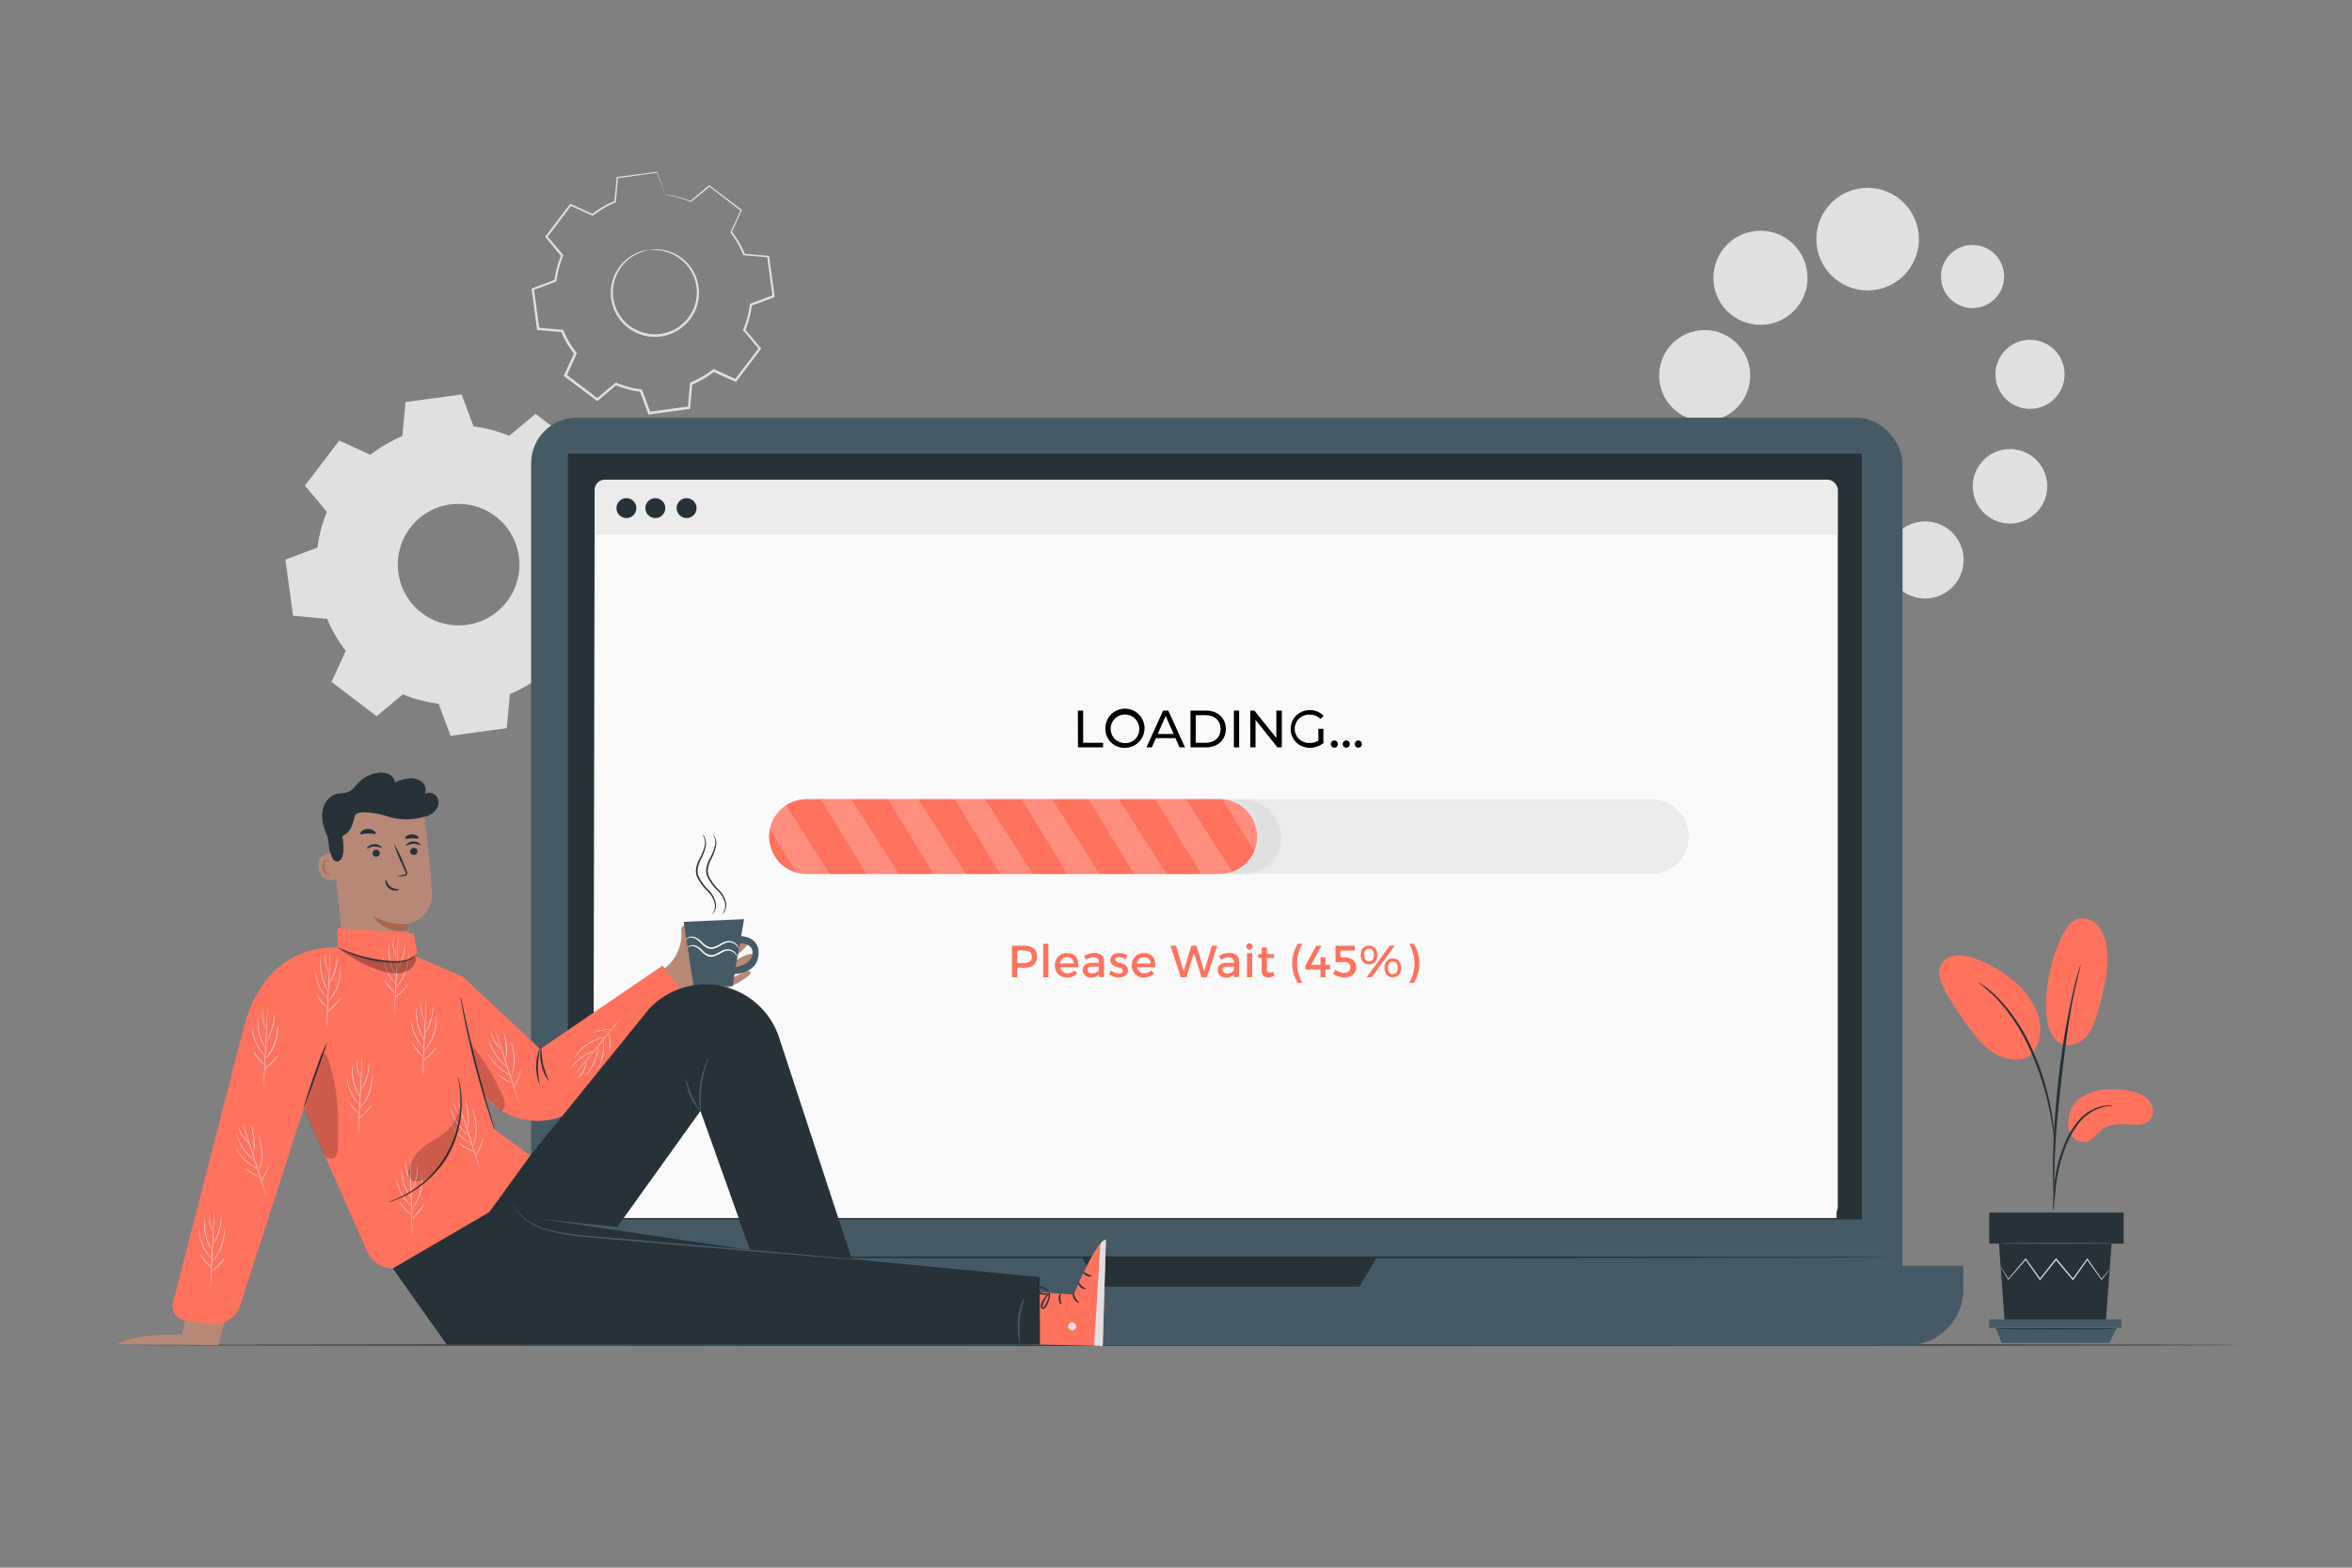 <svg xmlns="http://www.w3.org/2000/svg" xmlns:xlink="http://www.w3.org/1999/xlink" viewBox="0 0 750 500"><rect x="0" y="0" width="750" height="500" fill="#808080" stroke="none"/><defs><clipPath id="freepik--clip-path--inject-215"><path d="M392.31,278.75H257.19a11.93,11.93,0,0,1-11.93-11.93h0a11.94,11.94,0,0,1,11.93-11.94H392.31a8.55,8.55,0,0,1,8.55,8.55v6.77A8.55,8.55,0,0,1,392.31,278.75Z" style="fill:none"></path></clipPath></defs><g id="freepik--background-complete--inject-215"><circle cx="613.85" cy="178.59" r="12.3" transform="translate(4.61 372.31) rotate(-33.86)" style="fill:#e0e0e0"></circle><circle cx="577.34" cy="178.59" r="13.1" style="fill:#e0e0e0"></circle><circle cx="549.28" cy="155.41" r="13.9" style="fill:#e0e0e0"></circle><circle cx="543.58" cy="119.79" r="14.52" style="fill:#e0e0e0"></circle><circle cx="561.37" cy="88.6" r="15.01" style="fill:#e0e0e0"></circle><circle cx="595.54" cy="76.27" r="16.36" style="fill:#e0e0e0"></circle><circle cx="640.98" cy="155.13" r="11.88" transform="translate(343.44 743.67) rotate(-76.79)" style="fill:#e0e0e0"></circle><circle cx="647.33" cy="119.39" r="11.02" style="fill:#e0e0e0"></circle><circle cx="629" cy="88.19" r="10.07" style="fill:#e0e0e0"></circle><path d="M212.21,62.17a31.4,31.4,0,0,1,8.06,2.12l5.92-5,10.17,7.74-3.2,7a31.25,31.25,0,0,1,4.19,7.2l7.7.68,1.71,12.66-7.23,2.71a30.94,30.94,0,0,1-2.13,8.05l5,5.92-7.73,10.17-7-3.2a31.46,31.46,0,0,1-7.2,4.19l-.68,7.7-12.67,1.72-2.7-7.24a31,31,0,0,1-8.06-2.13l-5.92,5-10.17-7.74,3.21-7a31.29,31.29,0,0,1-4.2-7.2l-7.69-.68L169.8,92.19,177,89.48a31.34,31.34,0,0,1,2.13-8l-5-5.93,7.74-10.17,7,3.21a31.65,31.65,0,0,1,7.2-4.2l.68-7.69,12.66-1.72,2.7,7.24ZM207,79.75a13.71,13.71,0,1,0,15.43,11.74A13.71,13.71,0,0,0,207,79.75Z" style="fill:none"></path><path d="M207,79.75a10.41,10.41,0,0,1,3.4-.18,13.82,13.82,0,0,1,11.76,9.35,14,14,0,0,1,.43,7.39,14,14,0,0,1-4,7.15,14,14,0,0,1-16.51,2.25,14.06,14.06,0,0,1-5.73-5.85,14,14,0,0,1-1.55-7.24,13.85,13.85,0,0,1,1.85-6.18,13.65,13.65,0,0,1,7-6,10.38,10.38,0,0,1,3.31-.73c0,.1-1.2.19-3.2,1a13.71,13.71,0,0,0-6.63,6,13.42,13.42,0,0,0-.13,12.81,12.64,12.64,0,0,0,2.26,3.09A12.35,12.35,0,0,0,202.5,105a13.28,13.28,0,0,0,15.6-2.12,13.3,13.3,0,0,0,3.79-6.75,13.43,13.43,0,0,0-.34-7,13.25,13.25,0,0,0-3.21-5.27,13.6,13.6,0,0,0-8-4A33.32,33.32,0,0,0,207,79.75Z" style="fill:#e0e0e0"></path><path d="M212.21,62.17s-.07-.14-.19-.45l-.54-1.35c-.49-1.25-1.18-3.06-2.09-5.39l.14.08-12.66,1.79.17-.18c-.19,2.33-.41,4.92-.64,7.69v.14l-.13.06a30.85,30.85,0,0,0-7.13,4.18l-.12.1-.15-.07-7-3.18.34-.09-7.71,10.19v-.38l5,5.91.13.15-.08.18a31.37,31.37,0,0,0-2.09,8l0,.21-.2.07-7.23,2.71.23-.37c.54,4,1.13,8.27,1.73,12.66l-.33-.31,7.69.67.23,0,.09.21a31,31,0,0,0,4.15,7.1l.14.18-.1.21c-1,2.21-2.09,4.61-3.2,7l-.11-.47,10.17,7.74h-.49l5.92-5,.18-.15.22.09a31.19,31.19,0,0,0,7.95,2.1h0c.14.11-.32-.25.32.26h0v0l0,0,0,.12.09.22.17.46.34.91.67,1.81c.46,1.21.9,2.41,1.35,3.61l-.42-.25,12.67-1.72-.34.35q.34-3.88.68-7.69l0-.23.22-.09a31.05,31.05,0,0,0,7.11-4.14l.18-.14.21.09,7,3.21-.45.12,7.75-10.17v.46c-1.68-2-3.34-4-5-5.93l-.14-.17.09-.19a31.34,31.34,0,0,0,2.11-8l0-.2.19-.07,7.24-2.69-.21.35c-.6-4.46-1.16-8.67-1.69-12.67l.27.26-7.69-.7-.17,0-.07-.15A31.11,31.11,0,0,0,233,74.26l-.09-.13.06-.14c1.17-2.55,2.23-4.84,3.23-7l.07.28-10.14-7.79h.22l-6,4.92-.06,0-.07,0a33,33,0,0,0-6-1.86l-1.52-.28-.51-.1a3.31,3.31,0,0,1,.52,0c.34,0,.85.1,1.54.23a29.59,29.59,0,0,1,6,1.75l-.13,0c1.61-1.37,3.53-3,5.89-5l.1-.09.12.08,10.2,7.7.15.11-.08.17c-1,2.18-2,4.48-3.18,7l0-.27a31.53,31.53,0,0,1,4.25,7.25l-.23-.17,7.69.66.24,0,0,.24c.55,4,1.12,8.2,1.74,12.66l0,.26-.24.09-7.23,2.71.22-.27a32.09,32.09,0,0,1-2.14,8.15l-.06-.36q2.45,2.89,5,5.91l.19.22-.18.23-7.73,10.18-.18.24-.27-.13-7-3.19.39,0a31.85,31.85,0,0,1-7.29,4.25l.24-.32c-.22,2.54-.45,5.1-.67,7.69l0,.31-.31,0-12.66,1.73-.31,0-.11-.3-1.35-3.6-.68-1.82-.34-.91-.17-.45-.09-.23,0-.11,0-.06v0h0c.64.51.18.14.32.25h0a31.82,31.82,0,0,1-8.15-2.15l.41-.06-5.93,5-.24.2-.24-.19L180,120.06l-.25-.18.13-.28,3.21-7,.05.39a31.8,31.8,0,0,1-4.24-7.29l.31.23-7.69-.68-.29,0,0-.29c-.6-4.4-1.17-8.69-1.71-12.67l0-.28.26-.09,7.23-2.7-.21.28a31.26,31.26,0,0,1,2.16-8.14l0,.33L174,75.7l-.16-.19.15-.19Q178,70,181.72,65.17l.13-.18.21.09,7,3.22-.27,0a31.29,31.29,0,0,1,7.27-4.21l-.14.19c.25-2.77.49-5.36.71-7.69v-.16l.16,0,12.67-1.64h.1l0,.09,1.94,5.39c.21.59.37,1,.49,1.4A2.54,2.54,0,0,1,212.21,62.17Z" style="fill:#e0e0e0"></path><path d="M151,136a44.29,44.29,0,0,1,11.39,3l8.37-7L185.17,143l-4.53,9.93a44.87,44.87,0,0,1,5.94,10.18l10.87,1L199.88,182l-10.23,3.82a43.89,43.89,0,0,1-3,11.39l7,8.37-10.94,14.38-9.94-4.53a44.29,44.29,0,0,1-10.18,5.94l-1,10.87-17.91,2.43-3.82-10.23a44.38,44.38,0,0,1-11.39-3l-8.37,7-14.38-10.94,4.53-9.94a44.25,44.25,0,0,1-5.93-10.18l-10.88-1-2.43-17.91,10.23-3.82a44,44,0,0,1,3-11.39l-7-8.37,10.94-14.38,9.94,4.53a44.46,44.46,0,0,1,10.18-5.93l1-10.88,17.91-2.43L151,136Zm-7.35,24.86a19.39,19.39,0,1,0,21.81,16.61A19.39,19.39,0,0,0,143.68,160.89Z" style="fill:#e0e0e0;fill-rule:evenodd"></path></g><g id="freepik--Floor--inject-215"><path d="M714,429c0,.15-151.79.26-339,.26S36,429.11,36,429s151.76-.26,339-.26S714,428.82,714,429Z" style="fill:#263238"></path></g><g id="freepik--Device--inject-215"><rect x="169.36" y="133.22" width="437.31" height="289.19" rx="14.57" style="fill:#455a64"></rect><path d="M152.27,403.73H626.06a0,0,0,0,1,0,0v7.51a17.8,17.8,0,0,1-17.8,17.8H170.07a17.8,17.8,0,0,1-17.8-17.8v-7.51a0,0,0,0,1,0,0Z" style="fill:#455a64"></path><rect x="181.1" y="144.71" width="412.61" height="244.22" style="fill:#263238"></rect><polygon points="344.91 401.02 350.79 410.37 433.52 410.37 438.98 401.02 344.91 401.02" style="fill:#263238"></polygon><rect x="189.6" y="152.98" width="396.46" height="235.17" rx="3.27" style="fill:#ebebeb"></rect><polygon points="585.64 388.49 189.18 388.49 189.6 170.55 585.64 170.55 585.64 388.49" style="fill:#fafafa"></polygon><path d="M222.11,162.06a3.17,3.17,0,1,1-3.16-3.17A3.16,3.16,0,0,1,222.11,162.06Z" style="fill:#263238"></path><path d="M202.92,162.06a3.17,3.17,0,1,1-3.16-3.17A3.16,3.16,0,0,1,202.92,162.06Z" style="fill:#263238"></path><path d="M212.14,162.06a3.17,3.17,0,1,1-3.17-3.17A3.17,3.17,0,0,1,212.14,162.06Z" style="fill:#263238"></path><path d="M602.91,401c0,.16-97.06.28-216.76.28s-216.79-.12-216.79-.28,97-.28,216.79-.28S602.91,400.86,602.91,401Z" style="fill:#263238"></path><path d="M526.6,278.75H257.19a11.93,11.93,0,0,1-11.93-11.93h0a11.94,11.94,0,0,1,11.93-11.94H526.6a11.94,11.94,0,0,1,11.93,11.94h0A11.93,11.93,0,0,1,526.6,278.75Z" style="fill:#ebebeb"></path><path d="M396.39,278.75H382A12,12,0,0,1,369.9,266.7h0a11.65,11.65,0,0,1,11.81-11.82l14.68.06a12.25,12.25,0,0,1,12.05,12.29h0C408.44,273.88,403,278.75,396.39,278.75Z" style="fill:#e0e0e0"></path><g style="clip-path:url(#freepik--clip-path--inject-215)"><path d="M388.92,278.75H257.19a11.93,11.93,0,0,1-11.93-11.93h0a11.94,11.94,0,0,1,11.93-11.94H388.92a11.94,11.94,0,0,1,11.94,11.94h0A11.93,11.93,0,0,1,388.92,278.75Z" style="fill:#FF725E"></path><g style="opacity:0.2"><polygon points="261.75 254.88 276.33 278.75 286.64 278.75 271.48 254.88 261.75 254.88" style="fill:#fff"></polygon></g><g style="opacity:0.2"><polygon points="239.69 254.88 254.27 278.75 264.58 278.75 249.42 254.88 239.69 254.88" style="fill:#fff"></polygon></g><g style="opacity:0.2"><polygon points="283.09 254.88 297.66 278.75 307.98 278.75 292.82 254.88 283.09 254.88" style="fill:#fff"></polygon></g><g style="opacity:0.2"><polygon points="304.43 254.88 319 278.75 329.32 278.75 314.16 254.88 304.43 254.88" style="fill:#fff"></polygon></g><g style="opacity:0.2"><polygon points="325.76 254.88 340.34 278.75 350.65 278.75 335.49 254.88 325.76 254.88" style="fill:#fff"></polygon></g><g style="opacity:0.2"><polygon points="347.1 254.88 361.67 278.75 371.99 278.75 356.83 254.88 347.1 254.88" style="fill:#fff"></polygon></g><g style="opacity:0.2"><polygon points="368.44 254.88 383.01 278.75 393.33 278.75 378.17 254.88 368.44 254.88" style="fill:#fff"></polygon></g><g style="opacity:0.2"><polygon points="389.77 254.88 404.35 278.75 414.66 278.75 399.5 254.88 389.77 254.88" style="fill:#fff"></polygon></g></g><path d="M326.71,301.62c2.53,0,4,1.26,4,3.44s-1.45,3.6-4,3.6h-2.32v3h-1.7V301.62Zm-2.32,5.52h2.25c1.55,0,2.43-.67,2.43-2s-.88-2-2.43-2h-2.25Z" style="fill:#FF725E"></path><path d="M332.64,311.7V301h1.66V311.7Z" style="fill:#FF725E"></path><path d="M343.84,308.5h-5.78a2.32,2.32,0,0,0,2.37,1.92,3,3,0,0,0,2.16-.9l.88.94a4.18,4.18,0,0,1-3.17,1.29,3.67,3.67,0,0,1-3.91-3.87,3.72,3.72,0,0,1,3.87-3.9C343,304,344,305.74,343.84,308.5Zm-1.44-1.21a2,2,0,0,0-2.13-2,2.17,2.17,0,0,0-2.24,2Z" style="fill:#FF725E"></path><path d="M350.45,310.76a3.09,3.09,0,0,1-2.53,1,2.42,2.42,0,0,1-2.69-2.38c0-1.39,1-2.28,2.89-2.3h2.31v-.23c0-1-.61-1.54-1.82-1.54a4,4,0,0,0-2.26.78l-.68-1.15a5.57,5.57,0,0,1,3.3-1c2,0,3.08,1,3.09,2.69v5h-1.62Zm0-1.75v-.71h-2.07c-1.08,0-1.58.29-1.58,1s.56,1.14,1.48,1.14C349.44,310.46,350.35,309.84,350.43,309Z" style="fill:#FF725E"></path><path d="M359.55,304.75l-.61,1.22a4.44,4.44,0,0,0-2.2-.68c-.64,0-1.12.22-1.12.77,0,1.41,4.07.64,4.06,3.42,0,1.57-1.4,2.27-2.94,2.27a4.76,4.76,0,0,1-3.08-1.06l.59-1.18a4.2,4.2,0,0,0,2.56.95c.71,0,1.26-.25,1.26-.82,0-1.57-4-.69-4-3.46,0-1.55,1.35-2.21,2.82-2.21A4.83,4.83,0,0,1,359.55,304.75Z" style="fill:#FF725E"></path><path d="M368.37,308.5h-5.78a2.33,2.33,0,0,0,2.37,1.92,3,3,0,0,0,2.16-.9l.88.94a4.17,4.17,0,0,1-3.17,1.29,3.67,3.67,0,0,1-3.91-3.87,3.73,3.73,0,0,1,3.87-3.9C367.48,304,368.57,305.74,368.37,308.5Zm-1.44-1.21a2,2,0,0,0-2.12-2,2.18,2.18,0,0,0-2.25,2Z" style="fill:#FF725E"></path><path d="M383.12,311.7l-2.39-7.86-2.42,7.86h-1.76l-3.33-10.08H375l2.45,8.19,2.43-8.17,1.67,0,2.45,8.19,2.43-8.19h1.75l-3.36,10.08Z" style="fill:#FF725E"></path><path d="M393.51,310.76a3.08,3.08,0,0,1-2.53,1,2.42,2.42,0,0,1-2.69-2.38c0-1.39,1-2.28,2.89-2.3h2.32v-.23c0-1-.62-1.54-1.83-1.54a4,4,0,0,0-2.26.78l-.68-1.15a5.6,5.6,0,0,1,3.3-1c2,0,3.08,1,3.09,2.69l0,5h-1.63Zm0-1.75v-.71h-2.07c-1.08,0-1.59.29-1.59,1s.56,1.14,1.48,1.14C392.5,310.46,393.41,309.84,393.5,309Z" style="fill:#FF725E"></path><path d="M399.43,301.85a1,1,0,1,1-1-1A1,1,0,0,1,399.43,301.85Zm-1.78,9.85V304h1.64v7.66Z" style="fill:#FF725E"></path><path d="M406.36,311.21a3.7,3.7,0,0,1-1.89.56,2,2,0,0,1-2.14-2.23v-4h-1.08v-1.24h1.08v-2.1H404v2.1h2.26v1.24H404v3.67c0,.79.3,1,.82,1a2.64,2.64,0,0,0,1.15-.33Z" style="fill:#FF725E"></path><path d="M415.31,301a12.27,12.27,0,0,0,0,12.46h-1.5a12,12,0,0,1,0-12.46Z" style="fill:#FF725E"></path><path d="M421.07,307.71v-2.39h1.58v2.39h1.47v1.51h-1.47v2.48h-1.58v-2.48h-4.81V308l3.44-6.34h1.64l-3.26,6.09Z" style="fill:#FF725E"></path><path d="M427.45,303.15v2.17h1.38c2.19,0,3.6,1.29,3.6,3.06,0,2.05-1.47,3.38-3.73,3.38a6.7,6.7,0,0,1-3.58-1.15l.67-1.38a4.4,4.4,0,0,0,2.72,1.07c1.31,0,2.1-.68,2.1-1.82s-.79-1.65-2.08-1.65c-.61,0-2,.06-2.65.13v-5.33H432v1.53Z" style="fill:#FF725E"></path><path d="M439.21,304.59c0,1.88-1,3-2.66,3s-2.66-1.14-2.66-3,1-3,2.66-3S439.21,302.72,439.21,304.59Zm-4.22,0c0,1.29.56,2,1.56,2s1.57-.75,1.57-2-.58-2-1.57-2S435,303.31,435,304.59Zm8.21-3h1.58l-7.4,10.08h-1.59Zm3.59,7.1c0,1.88-1,3-2.66,3s-2.66-1.13-2.66-3,1-3,2.66-3S446.79,306.85,446.79,308.72Zm-4.21,0c0,1.29.56,2,1.55,2s1.57-.74,1.57-2-.58-2-1.57-2S442.58,307.44,442.58,308.72Z" style="fill:#FF725E"></path><path d="M450.85,301a12,12,0,0,1,0,12.46h-1.5a12.27,12.27,0,0,0,0-12.46Z" style="fill:#FF725E"></path><path d="M343.71,226.64h1.68v10.27h6.35v1.46h-8Z"></path><path d="M352.49,232.5a6.24,6.24,0,1,1,6.25,6A6,6,0,0,1,352.49,232.5Zm10.79,0a4.56,4.56,0,1,0-4.54,4.51A4.4,4.4,0,0,0,363.28,232.5Z"></path><path d="M374.83,235.43h-6.24l-1.29,2.94h-1.72l5.31-11.73h1.66l5.33,11.73h-1.76Zm-.59-1.34-2.53-5.74-2.53,5.74Z"></path><path d="M379.62,226.64h4.94c3.77,0,6.33,2.38,6.33,5.86s-2.56,5.87-6.33,5.87h-4.94Zm4.84,10.27c2.9,0,4.76-1.78,4.76-4.41s-1.86-4.4-4.76-4.4h-3.17v8.81Z"></path><path d="M393.46,226.64h1.67v11.73h-1.67Z"></path><path d="M408.74,226.64v11.73h-1.38l-7-8.75v8.75h-1.68V226.64H400l7,8.74v-8.74Z"></path><path d="M420.38,232.44H422V237a6.92,6.92,0,0,1-4.44,1.49,6,6,0,1,1,0-12,5.88,5.88,0,0,1,4.51,1.81l-1,1a4.64,4.64,0,0,0-3.4-1.35,4.51,4.51,0,1,0,0,9,5,5,0,0,0,2.75-.75Z"></path><path d="M424.37,237.31a1.12,1.12,0,0,1,1.14-1.14,1.1,1.1,0,0,1,1.1,1.14,1.12,1.12,0,0,1-1.1,1.16A1.14,1.14,0,0,1,424.37,237.31Z"></path><path d="M428.17,237.31a1.12,1.12,0,0,1,1.14-1.14,1.11,1.11,0,0,1,1.11,1.14,1.13,1.13,0,0,1-1.11,1.16A1.14,1.14,0,0,1,428.17,237.31Z"></path><path d="M432,237.31a1.12,1.12,0,0,1,1.14-1.14,1.1,1.1,0,0,1,1.11,1.14,1.12,1.12,0,0,1-1.11,1.16A1.14,1.14,0,0,1,432,237.31Z"></path></g><g id="freepik--Character--inject-215"><polygon points="306.04 428.53 343.6 428.13 340.63 414.69 307.06 412.2 306.04 428.53" style="fill:#b78876"></polygon><path d="M325,411.75l17.4,1.14s7-17.3,10.24-17.4l-1,33.81-27.18-.67Z" style="fill:#FF725E"></path><path d="M340.62,423.3a1.38,1.38,0,0,0,1.55,1,1.32,1.32,0,0,0,1-1.52,1.44,1.44,0,0,0-1.64-1,1.37,1.37,0,0,0-.87,1.7" style="fill:#e0e0e0"></path><path d="M351.63,429.3l-2.74-.17,2-32.36s.7-1.48,1.76-1.28Z" style="fill:#e0e0e0"></path><path d="M342.24,412.34c.17,0,.22.83.72,1.66s1.19,1.28,1.12,1.43-1-.12-1.61-1.13S342.09,412.3,342.24,412.34Z" style="fill:#263238"></path><path d="M343.81,408.83c.16,0,.42.69,1.1,1.27s1.42.77,1.41.93-.95.25-1.78-.49S343.66,408.83,343.81,408.83Z" style="fill:#263238"></path><path d="M348.12,406.94c0,.16-.8.36-1.7-.09s-1.22-1.23-1.08-1.3.6.43,1.34.79S348.11,406.78,348.12,406.94Z" style="fill:#263238"></path><path d="M338.25,412.52c.14.07-.11.82-.07,1.75s.31,1.68.16,1.76-.71-.64-.73-1.74S338.12,412.43,338.25,412.52Z" style="fill:#263238"></path><path d="M334.73,412.35a3.16,3.16,0,0,1-.06,1.69,7.42,7.42,0,0,1-.59,1.76,10.62,10.62,0,0,1-.55,1,1.94,1.94,0,0,1-.41.49.72.72,0,0,1-.88.05.9.9,0,0,1-.36-.73,2.22,2.22,0,0,1,.11-.63,5.77,5.77,0,0,1,.39-1,5.94,5.94,0,0,1,1.07-1.54c.75-.76,1.38-1,1.41-.95s-.48.44-1.1,1.22a6.67,6.67,0,0,0-.9,1.49,6.76,6.76,0,0,0-.33,1c-.1.36-.11.66,0,.76s.09,0,.19,0a2.07,2.07,0,0,0,.31-.37,8.22,8.22,0,0,0,.53-.88,9.43,9.43,0,0,0,.68-1.62A11.71,11.71,0,0,1,334.73,412.35Z" style="fill:#263238"></path><path d="M335,412.57a2.68,2.68,0,0,1-1.65.4,5.39,5.39,0,0,1-1.84-.29,5.1,5.1,0,0,1-1-.46,1.38,1.38,0,0,1-.82-1.1.81.81,0,0,1,.49-.7,2.29,2.29,0,0,1,.63-.15,3.85,3.85,0,0,1,2.87.81c.85.68,1,1.38,1,1.39s-.38-.53-1.21-1.06a3.89,3.89,0,0,0-1.58-.59,3.51,3.51,0,0,0-1,0c-.37,0-.66.16-.63.3s.26.46.54.61a5.07,5.07,0,0,0,.91.44,6.07,6.07,0,0,0,1.68.38C334.32,412.64,334.94,412.48,335,412.57Z" style="fill:#263238"></path><path d="M72.52,418l-2.87,11-32.2-.29s4.41-3.33,20.58-3.09L59.6,418Z" style="fill:#b78876"></path><path d="M105.48,269a31.67,31.67,0,0,1-2.31-5.67,10.44,10.44,0,0,1,0-6,6.34,6.34,0,0,1,4.22-4.12c1.22-.3,2.55-.16,3.71-.66,1.35-.57,2.2-1.88,3.21-2.93a10.66,10.66,0,0,1,6-3.09,6.29,6.29,0,0,1,3.52.32,3.57,3.57,0,0,1,2.16,2.68,17,17,0,0,1,4.23-1.25,5.74,5.74,0,0,1,4.19,1,3.47,3.47,0,0,1,1.15,3.95,2.81,2.81,0,0,1,3.68.84,3.61,3.61,0,0,1,0,3.93,6.79,6.79,0,0,1-3.93,2.54,9.92,9.92,0,0,1-4.3.1" style="fill:#263238"></path><path d="M121.39,312.42h0a10.58,10.58,0,0,0,9.22-11.73c-.38-3.23-.71-5.92-.71-5.92s8.14-1.7,7.82-9.91-2.69-27-2.69-27h0a28.57,28.57,0,0,0-28.48,5.05l-1.17,1L109.57,303A10.58,10.58,0,0,0,121.39,312.42Z" style="fill:#b78876"></path><path d="M129.9,294.65a19.14,19.14,0,0,1-10.85-2.5s2.83,5.78,11,4.62Z" style="fill:#aa6550"></path><path d="M106.83,272.38c-.15-.05-5.73-1.38-5.26,4.22s6,4,6,3.82S106.83,272.38,106.83,272.38Z" style="fill:#b78876"></path><path d="M105.67,278.44s-.09.08-.25.17a1,1,0,0,1-.73.07,2.41,2.41,0,0,1-1.3-2.07,3.28,3.28,0,0,1,.16-1.42,1.14,1.14,0,0,1,.67-.81.51.51,0,0,1,.6.22c.09.15.06.26.09.27s.12-.1,0-.33a.59.59,0,0,0-.25-.33.72.72,0,0,0-.55-.1,1.37,1.37,0,0,0-1,.95,3.44,3.44,0,0,0-.21,1.59,2.54,2.54,0,0,0,1.63,2.3,1,1,0,0,0,.88-.22C105.67,278.58,105.69,278.45,105.67,278.44Z" style="fill:#aa6550"></path><path d="M133.14,271.42a1.19,1.19,0,0,1-1.07,1.24,1.13,1.13,0,0,1-1.26-1,1.17,1.17,0,0,1,1.07-1.24A1.12,1.12,0,0,1,133.14,271.42Z" style="fill:#263238"></path><path d="M134.06,269.5c-.13.16-1.06-.45-2.32-.38s-2.15.74-2.29.59.06-.34.45-.66a3.24,3.24,0,0,1,1.83-.67,3.09,3.09,0,0,1,1.85.5C134,269.16,134.13,269.43,134.06,269.5Z" style="fill:#263238"></path><path d="M121.13,272a1.19,1.19,0,0,1-1.07,1.24,1.13,1.13,0,0,1-1.26-1,1.16,1.16,0,0,1,1.07-1.24A1.13,1.13,0,0,1,121.13,272Z" style="fill:#263238"></path><path d="M121.68,270.37c-.14.16-1.06-.46-2.32-.39s-2.16.75-2.3.6.06-.35.45-.66a3.2,3.2,0,0,1,1.83-.67,3.05,3.05,0,0,1,1.86.5C121.6,270,121.75,270.29,121.68,270.37Z" style="fill:#263238"></path><path d="M126.73,279.49a7.89,7.89,0,0,1,2-.48c.32-.05.62-.13.66-.35a1.53,1.53,0,0,0-.26-.94c-.34-.77-.7-1.57-1.08-2.41a41.46,41.46,0,0,1-2.46-6.3,42,42,0,0,1,3,6.09l1,2.42a1.87,1.87,0,0,1,.23,1.26.78.78,0,0,1-.5.49,2.07,2.07,0,0,1-.54.11A8.63,8.63,0,0,1,126.73,279.49Z" style="fill:#263238"></path><path d="M123.06,280.55c.21,0,.28,1.34,1.5,2.26s2.67.68,2.69.87-.31.29-.93.33a3.35,3.35,0,0,1-2.24-.65,3,3,0,0,1-1.17-1.9C122.83,280.89,123,280.54,123.06,280.55Z" style="fill:#263238"></path><path d="M133.49,267.3c-.21.3-1.09.05-2.14.09s-1.92.29-2.14,0c-.1-.14,0-.44.4-.73a2.94,2.94,0,0,1,1.71-.55,2.9,2.9,0,0,1,1.74.49C133.44,266.87,133.58,267.16,133.49,267.3Z" style="fill:#263238"></path><path d="M119.81,265.89c-.14.16-.46.12-.89.05a9.75,9.75,0,0,0-1.57-.12,9.2,9.2,0,0,0-1.56.18c-.42.08-.74.13-.88,0s0-.51.39-.9a3.14,3.14,0,0,1,2-.73,3.19,3.19,0,0,1,2,.66C119.82,265.38,119.93,265.74,119.81,265.89Z" style="fill:#263238"></path><path d="M135.57,260.38a19.37,19.37,0,0,1-12,0c-4.33-1.4-9.17-1.67-10.09-.7s-.49,5.15-4.3,7c0,0,1.49,7.88-1.71,8.08s-3.1-12.37-3.1-12.37l7.15-4.95,8.18-2.87,7.89-1.21,7.69,1.14Z" style="fill:#263238"></path><path d="M147.62,311.53l24.64,23.06,39-26.62,12.18,14-37.46,30a21.84,21.84,0,0,1-13.59,5.52h0a21.81,21.81,0,0,1-17.88-8.05l-13.2-11.14Z" style="fill:#FF725E"></path><path d="M124.73,301.62l22.89,9.91-.76,6.34,10.65,42.24,11.58,8.45-9.59,14.09a26.35,26.35,0,0,1-8.27,7.77L128.4,404a9,9,0,0,1-11.31-4.8L96.9,353.39,76.61,416.32a8.78,8.78,0,0,1-9.61,6l-8-1.17a4.65,4.65,0,0,1-3.83-5.75l22.69-88.22a42.78,42.78,0,0,1,5.76-12.88,27.37,27.37,0,0,1,22.06-12.12Z" style="fill:#FF725E"></path><path d="M132.75,302.28l-.85-4.59-24.26-1.63,0,6.1c.17,1.74,3,1.22,5.64,2.31l11.88,2.37C128.06,307.07,134.24,306,132.75,302.28Z" style="fill:#FF725E"></path><path d="M157.75,360.31a11,11,0,0,1-.63-1.61c-.37-1-.88-2.56-1.49-4.46-1.21-3.78-2.77-9-4.27-14.9s-2.68-11.24-3.44-15.13c-.38-1.95-.66-3.53-.84-4.63a9.53,9.53,0,0,1-.22-1.71,12.21,12.21,0,0,1,.42,1.67c.26,1.17.6,2.72,1,4.59.85,3.88,2.08,9.22,3.58,15.08s3,11.12,4.13,14.93c.54,1.84,1,3.35,1.33,4.5A11.72,11.72,0,0,1,157.75,360.31Z" style="fill:#263238"></path><path d="M104.23,332.52a20.6,20.6,0,0,1-1,3.15c-.72,2.06-1.62,4.65-2.62,7.5s-1.9,5.44-2.62,7.5a25,25,0,0,1-1.15,3.09,17.61,17.61,0,0,1,.8-3.2c.58-2,1.45-4.63,2.48-7.56s2-5.56,2.76-7.46A19.56,19.56,0,0,1,104.23,332.52Z" style="fill:#263238"></path><g style="opacity:0.2"><path d="M96.82,353.49q2.93,6.63,5.83,13.26a6.71,6.71,0,0,0,1.17,2,2.32,2.32,0,0,0,2.11.78c1.44-.33,1.8-2.18,1.85-3.65.34-9.67,0-19.57-3.37-28.65-.24-.66-.69-1.44-1.39-1.35s-.92.8-1.09,1.4l-4.74,17"></path></g><g style="opacity:0.2"><path d="M159.77,354.4a2.53,2.53,0,0,0,1.19-2.3,7.07,7.07,0,0,0-.72-2.61,67.05,67.05,0,0,0-10.57-17.05l4.79,17Z"></path></g><path d="M84.07,346.78c-.06,0,.18-5.78.54-12.91s.68-12.9.74-12.9-.18,5.79-.53,12.91S84.13,346.79,84.07,346.78Z" style="fill:#e0e0e0"></path><path d="M88.57,326.74a1.39,1.39,0,0,1,.06.47,11.66,11.66,0,0,1,0,1.31,15,15,0,0,1-2.87,8.05,10.58,10.58,0,0,1-.83,1,2.24,2.24,0,0,1-.34.33s.43-.53,1-1.43a16.63,16.63,0,0,0,2.85-8C88.57,327.42,88.54,326.74,88.57,326.74Z" style="fill:#e0e0e0"></path><path d="M80.39,327.54s.09.6.27,1.54a17.41,17.41,0,0,0,1.14,3.59,16.62,16.62,0,0,0,1.92,3.22c.59.77,1,1.2,1,1.23a1.82,1.82,0,0,1-.32-.28,9.73,9.73,0,0,1-.77-.86,14.51,14.51,0,0,1-2-3.23,14.26,14.26,0,0,1-1.09-3.64,9.41,9.41,0,0,1-.13-1.14A2.35,2.35,0,0,1,80.39,327.54Z" style="fill:#e0e0e0"></path><path d="M87.54,323.32a1.59,1.59,0,0,1,0,.38,8,8,0,0,1,0,1A16.24,16.24,0,0,1,86.9,328a16,16,0,0,1-1.3,3.12,8.57,8.57,0,0,1-.52.88,1.48,1.48,0,0,1-.23.3s.24-.48.62-1.25A20.34,20.34,0,0,0,86.7,328a21.63,21.63,0,0,0,.68-3.28A13.26,13.26,0,0,1,87.54,323.32Z" style="fill:#e0e0e0"></path><path d="M82.26,324s0,.61,0,1.6a18.86,18.86,0,0,0,.48,3.8A19.23,19.23,0,0,0,84,333c.42.89.73,1.42.7,1.44a2.44,2.44,0,0,1-.25-.35c-.15-.24-.35-.58-.58-1a16.62,16.62,0,0,1-1.32-3.64,16.79,16.79,0,0,1-.43-3.84,10.27,10.27,0,0,1,.07-1.17A1.4,1.4,0,0,1,82.26,324Z" style="fill:#e0e0e0"></path><path d="M83.93,322.11s-.09.36-.16.94a7.21,7.21,0,0,0,.12,2.25c.41,1.73,1,3.07,1,3.1a5,5,0,0,1-.43-.86,11.73,11.73,0,0,1-.73-2.2,5.94,5.94,0,0,1-.06-2.32A2.36,2.36,0,0,1,83.93,322.11Z" style="fill:#e0e0e0"></path><path d="M80.85,335.22c.06,0,.64,1.09,1.6,2.29s1.92,2,1.88,2.08a2.85,2.85,0,0,1-.67-.49A12.19,12.19,0,0,1,81.18,336,2.87,2.87,0,0,1,80.85,335.22Z" style="fill:#e0e0e0"></path><path d="M88.67,336.55a3.59,3.59,0,0,1-.51.78,19.13,19.13,0,0,1-1.47,1.72A17.08,17.08,0,0,1,85,340.57a4.15,4.15,0,0,1-.76.54,4.18,4.18,0,0,1,.67-.65c.42-.39,1-.93,1.61-1.56s1.13-1.22,1.51-1.66A4.78,4.78,0,0,1,88.67,336.55Z" style="fill:#e0e0e0"></path><path d="M67.09,411.43c-.06,0,.18-5.78.54-12.91s.68-12.9.74-12.9-.18,5.78-.54,12.91S67.15,411.43,67.09,411.43Z" style="fill:#e0e0e0"></path><path d="M71.59,391.38a1.87,1.87,0,0,1,0,.48,9.37,9.37,0,0,1,0,1.31,15,15,0,0,1-2.87,8.05,10.23,10.23,0,0,1-.83,1,2.09,2.09,0,0,1-.34.34s.43-.53,1.05-1.44a16.63,16.63,0,0,0,1.94-3.8,16.91,16.91,0,0,0,.91-4.17C71.59,392.07,71.55,391.38,71.59,391.38Z" style="fill:#e0e0e0"></path><path d="M63.41,392.19s.09.59.27,1.54a16.51,16.51,0,0,0,3.06,6.81c.59.77,1,1.2,1,1.22a1.48,1.48,0,0,1-.32-.28,8.15,8.15,0,0,1-.77-.85,14.46,14.46,0,0,1-3.09-6.87,9.53,9.53,0,0,1-.13-1.15A2.26,2.26,0,0,1,63.41,392.19Z" style="fill:#e0e0e0"></path><path d="M70.55,388s0,.13,0,.37,0,.59,0,1a16.11,16.11,0,0,1-1.92,6.44c-.21.38-.39.68-.52.88a2,2,0,0,1-.23.3s.24-.48.62-1.25a20.94,20.94,0,0,0,1.23-3.11,20,20,0,0,0,.67-3.27C70.5,388.5,70.52,388,70.55,388Z" style="fill:#e0e0e0"></path><path d="M65.28,388.66s0,.61,0,1.59a18.78,18.78,0,0,0,.48,3.8A19.36,19.36,0,0,0,67,397.68c.42.89.73,1.41.7,1.43s-.1-.11-.25-.35a8.73,8.73,0,0,1-.58-1,16.12,16.12,0,0,1-1.32-3.64,16.38,16.38,0,0,1-.43-3.85,10.6,10.6,0,0,1,.07-1.17A1.37,1.37,0,0,1,65.28,388.66Z" style="fill:#e0e0e0"></path><path d="M67,386.76s-.09.35-.16.93a7,7,0,0,0,.12,2.26c.4,1.73,1,3.06,1,3.09a3.93,3.93,0,0,1-.43-.85,12,12,0,0,1-.73-2.2,6.17,6.17,0,0,1-.07-2.32A2.26,2.26,0,0,1,67,386.76Z" style="fill:#e0e0e0"></path><path d="M63.87,399.86c.05,0,.64,1.09,1.6,2.3s1.92,2,1.88,2.08a2.75,2.75,0,0,1-.67-.5,11.7,11.7,0,0,1-1.37-1.45,11.11,11.11,0,0,1-1.11-1.67A2.4,2.4,0,0,1,63.87,399.86Z" style="fill:#e0e0e0"></path><path d="M71.69,401.19a4,4,0,0,1-.51.79,19.45,19.45,0,0,1-1.47,1.71A16.13,16.13,0,0,1,68,405.22a3.28,3.28,0,0,1-.76.53,4.46,4.46,0,0,1,.67-.64c.42-.39,1-.93,1.61-1.56s1.13-1.23,1.5-1.66A4.92,4.92,0,0,1,71.69,401.19Z" style="fill:#e0e0e0"></path><path d="M104.09,328.5c-.06,0,.18-5.78.53-12.91s.69-12.9.75-12.9-.19,5.78-.54,12.91S104.15,328.5,104.09,328.5Z" style="fill:#e0e0e0"></path><path d="M108.59,308.45a2.7,2.7,0,0,1,0,.48,9.37,9.37,0,0,1,0,1.31,15,15,0,0,1-2.87,8.05,11.9,11.9,0,0,1-.83,1,2.09,2.09,0,0,1-.34.34s.43-.53,1.05-1.44a16.49,16.49,0,0,0,2.84-8C108.58,309.13,108.55,308.45,108.59,308.45Z" style="fill:#e0e0e0"></path><path d="M100.41,309.26s.08.59.27,1.54a16.48,16.48,0,0,0,1.13,3.58,17,17,0,0,0,1.93,3.23c.59.76,1,1.2,1,1.22a1.62,1.62,0,0,1-.31-.28,10.72,10.72,0,0,1-.78-.85,14.52,14.52,0,0,1-2-3.23,14.88,14.88,0,0,1-1.1-3.64c-.07-.49-.11-.88-.12-1.15A1.14,1.14,0,0,1,100.41,309.26Z" style="fill:#e0e0e0"></path><path d="M107.55,305s0,.13,0,.37,0,.59,0,1a16.55,16.55,0,0,1-.63,3.32,15.65,15.65,0,0,1-1.29,3.12c-.21.38-.39.68-.53.88s-.21.3-.22.29.24-.47.62-1.24a20,20,0,0,0,1.22-3.11,19.14,19.14,0,0,0,.68-3.27C107.5,305.57,107.52,305,107.55,305Z" style="fill:#e0e0e0"></path><path d="M102.27,305.72s0,.62,0,1.6a18.86,18.86,0,0,0,.48,3.8,18.55,18.55,0,0,0,1.25,3.62c.41.9.73,1.42.69,1.44a1.86,1.86,0,0,1-.25-.35,10.8,10.8,0,0,1-.57-1,15.65,15.65,0,0,1-1.32-3.64,15.86,15.86,0,0,1-.43-3.85c0-.49,0-.89.06-1.17A3.15,3.15,0,0,1,102.27,305.72Z" style="fill:#e0e0e0"></path><path d="M104,303.83s-.09.35-.16.93a7,7,0,0,0,.12,2.26c.4,1.73,1,3.06,1,3.09a3.45,3.45,0,0,1-.43-.85,11.5,11.5,0,0,1-.73-2.2,6.17,6.17,0,0,1-.07-2.32A2.26,2.26,0,0,1,104,303.83Z" style="fill:#e0e0e0"></path><path d="M100.87,316.93s.63,1.09,1.6,2.3,1.92,2,1.88,2.08a2.75,2.75,0,0,1-.67-.5,11.75,11.75,0,0,1-2.48-3.12A2.5,2.5,0,0,1,100.87,316.93Z" style="fill:#e0e0e0"></path><path d="M108.69,318.26a4,4,0,0,1-.51.79,19.45,19.45,0,0,1-1.47,1.71,18.48,18.48,0,0,1-1.67,1.53,3.35,3.35,0,0,1-.77.53,5.34,5.34,0,0,1,.68-.65c.42-.38,1-.92,1.61-1.55s1.13-1.23,1.5-1.67A4.45,4.45,0,0,1,108.69,318.26Z" style="fill:#e0e0e0"></path><path d="M125.77,323.86c-.06,0,.18-5.79.53-12.91s.69-12.9.74-12.9-.18,5.78-.53,12.91S125.82,323.86,125.77,323.86Z" style="fill:#e0e0e0"></path><path d="M130.27,303.81a2.7,2.7,0,0,1,0,.48c0,.31,0,.76,0,1.31a15.26,15.26,0,0,1-2.87,8,11.9,11.9,0,0,1-.83,1c-.21.23-.33.35-.35.34s.43-.53,1.06-1.44a16.49,16.49,0,0,0,2.84-8C130.26,304.49,130.23,303.81,130.27,303.81Z" style="fill:#e0e0e0"></path><path d="M122.09,304.62s.08.59.27,1.54a16.48,16.48,0,0,0,1.13,3.58,17,17,0,0,0,1.93,3.23c.58.76,1,1.2,1,1.22a1.82,1.82,0,0,1-.32-.28c-.19-.19-.46-.48-.77-.85a15.14,15.14,0,0,1-2-3.23,14.8,14.8,0,0,1-1.09-3.64c-.07-.49-.12-.88-.13-1.15A1.25,1.25,0,0,1,122.09,304.62Z" style="fill:#e0e0e0"></path><path d="M129.23,300.4a1.82,1.82,0,0,1,0,.37c0,.24,0,.59,0,1a16.55,16.55,0,0,1-.63,3.32,16.93,16.93,0,0,1-1.29,3.12,8.67,8.67,0,0,1-.53.87c-.13.21-.21.31-.23.3s.25-.47.63-1.24a19.81,19.81,0,0,0,1.9-6.38C129.17,300.93,129.2,300.39,129.23,300.4Z" style="fill:#e0e0e0"></path><path d="M124,301.08s0,.62,0,1.6a19.73,19.73,0,0,0,.49,3.8,18.55,18.55,0,0,0,1.25,3.62c.41.9.72,1.42.69,1.44a1.86,1.86,0,0,1-.25-.35c-.15-.23-.35-.58-.58-1a16.62,16.62,0,0,1-1.32-3.64,16.29,16.29,0,0,1-.42-3.85,11,11,0,0,1,.06-1.17A1.93,1.93,0,0,1,124,301.08Z" style="fill:#e0e0e0"></path><path d="M125.63,299.19s-.09.35-.17.93a7,7,0,0,0,.13,2.26c.4,1.73,1,3.06,1,3.09a4.58,4.58,0,0,1-.43-.85,12.25,12.25,0,0,1-.73-2.2,5.94,5.94,0,0,1-.06-2.32A2.26,2.26,0,0,1,125.63,299.19Z" style="fill:#e0e0e0"></path><path d="M122.54,312.29c.06,0,.64,1.09,1.61,2.3s1.91,2,1.87,2.08a2.84,2.84,0,0,1-.66-.5,11.65,11.65,0,0,1-1.38-1.45,12.36,12.36,0,0,1-1.1-1.67A2.74,2.74,0,0,1,122.54,312.29Z" style="fill:#e0e0e0"></path><path d="M130.36,313.62a3.09,3.09,0,0,1-.51.79,17.58,17.58,0,0,1-1.46,1.71,18.48,18.48,0,0,1-1.67,1.53,3.35,3.35,0,0,1-.77.53,5.62,5.62,0,0,1,.67-.65c.43-.38,1-.92,1.62-1.55s1.13-1.23,1.5-1.67A5.61,5.61,0,0,1,130.36,313.62Z" style="fill:#e0e0e0"></path><path d="M134.68,344.1c-.06,0,.18-5.79.53-12.91s.69-12.9.75-12.9-.18,5.78-.54,12.91S134.74,344.1,134.68,344.1Z" style="fill:#e0e0e0"></path><path d="M139.18,324.05a1.87,1.87,0,0,1,0,.48,9.37,9.37,0,0,1,0,1.31,15,15,0,0,1-2.87,8.05,11.9,11.9,0,0,1-.83,1,2.09,2.09,0,0,1-.34.34s.43-.53,1.05-1.44a16.49,16.49,0,0,0,2.84-8C139.18,324.73,139.14,324.05,139.18,324.05Z" style="fill:#e0e0e0"></path><path d="M131,324.86s.08.59.27,1.54a16,16,0,0,0,1.14,3.58,16.54,16.54,0,0,0,1.92,3.23c.59.76,1,1.2,1,1.22a1.48,1.48,0,0,1-.32-.28c-.2-.19-.46-.48-.78-.85a14.52,14.52,0,0,1-2-3.23,14.88,14.88,0,0,1-1.1-3.64c-.07-.49-.11-.88-.12-1.15A2.26,2.26,0,0,1,131,324.86Z" style="fill:#e0e0e0"></path><path d="M138.14,320.64s0,.13,0,.37,0,.59,0,1a17.17,17.17,0,0,1-.62,3.32,16.22,16.22,0,0,1-1.3,3.12c-.21.38-.39.68-.52.87s-.22.31-.23.3.24-.47.62-1.24a20.94,20.94,0,0,0,1.23-3.11A20,20,0,0,0,138,322C138.09,321.17,138.11,320.63,138.14,320.64Z" style="fill:#e0e0e0"></path><path d="M132.86,321.32s0,.62,0,1.6a18.86,18.86,0,0,0,.48,3.8,19.23,19.23,0,0,0,1.25,3.62c.42.9.73,1.42.7,1.44s-.11-.12-.25-.35a8.73,8.73,0,0,1-.58-1,16.12,16.12,0,0,1-1.32-3.64,15.86,15.86,0,0,1-.43-3.85,10.6,10.6,0,0,1,.07-1.17A2.55,2.55,0,0,1,132.86,321.32Z" style="fill:#e0e0e0"></path><path d="M134.54,319.43s-.09.35-.16.93a7,7,0,0,0,.12,2.26c.4,1.73,1,3.06,1,3.09a3.93,3.93,0,0,1-.43-.85,12.25,12.25,0,0,1-.73-2.2,6.17,6.17,0,0,1-.07-2.32A2.26,2.26,0,0,1,134.54,319.43Z" style="fill:#e0e0e0"></path><path d="M131.46,332.53s.63,1.09,1.6,2.3,1.92,2,1.88,2.08a2.75,2.75,0,0,1-.67-.5A12.47,12.47,0,0,1,132.9,335a11.64,11.64,0,0,1-1.11-1.67A2.5,2.5,0,0,1,131.46,332.53Z" style="fill:#e0e0e0"></path><path d="M139.28,333.86a4,4,0,0,1-.51.79,19.45,19.45,0,0,1-1.47,1.71,18.48,18.48,0,0,1-1.67,1.53,3.35,3.35,0,0,1-.77.53,6.39,6.39,0,0,1,.68-.65c.42-.38,1-.92,1.61-1.55s1.13-1.23,1.5-1.67A5.14,5.14,0,0,1,139.28,333.86Z" style="fill:#e0e0e0"></path><path d="M165.61,352.12c-.06,0-1.89-5.47-4.09-12.26s-3.94-12.3-3.89-12.32,1.88,5.47,4.09,12.26S165.66,352.1,165.61,352.12Z" style="fill:#e0e0e0"></path><path d="M162.69,331.78a2.36,2.36,0,0,1,.22.43,11.78,11.78,0,0,1,.46,1.22,15.05,15.05,0,0,1,.71,4.26,15.31,15.31,0,0,1-.53,4.29,11.92,11.92,0,0,1-.41,1.24,3,3,0,0,1-.2.44s.21-.65.47-1.72a17,17,0,0,0,.46-4.24,16.7,16.7,0,0,0-.64-4.22C162.93,332.42,162.66,331.79,162.69,331.78Z" style="fill:#e0e0e0"></path><path d="M155.33,335.44s.29.53.8,1.35a16.83,16.83,0,0,0,2.34,2.94,16.26,16.26,0,0,0,2.94,2.33c.82.51,1.36.77,1.35.8a1.7,1.7,0,0,1-.4-.15,9,9,0,0,1-1-.52,14.73,14.73,0,0,1-3-2.31,14.47,14.47,0,0,1-2.32-3,11.11,11.11,0,0,1-.52-1A1.7,1.7,0,0,1,155.33,335.44Z" style="fill:#e0e0e0"></path><path d="M160.51,329a1.19,1.19,0,0,1,.16.34,10,10,0,0,1,.32,1,16,16,0,0,1,.6,3.32,16.79,16.79,0,0,1-.1,3.37c-.06.43-.13.78-.18,1a1.62,1.62,0,0,1-.11.36s.06-.53.14-1.38a21.15,21.15,0,0,0,0-3.35,20,20,0,0,0-.53-3.29C160.64,329.47,160.48,329,160.51,329Z" style="fill:#e0e0e0"></path><path d="M155.82,331.48s.21.57.58,1.48a18.42,18.42,0,0,0,4.26,6.33c.7.68,1.18,1.06,1.16,1.09a1.46,1.46,0,0,1-.36-.24,9.12,9.12,0,0,1-.91-.75,16.48,16.48,0,0,1-4.29-6.37c-.17-.47-.29-.85-.36-1.12A1.66,1.66,0,0,1,155.82,331.48Z" style="fill:#e0e0e0"></path><path d="M156.71,329.11s0,.36.18.93a7,7,0,0,0,.92,2.06c1,1.48,2.06,2.5,2,2.55a3.85,3.85,0,0,1-.7-.64,12.28,12.28,0,0,1-1.47-1.8,6,6,0,0,1-.88-2.14A2.31,2.31,0,0,1,156.71,329.11Z" style="fill:#e0e0e0"></path><path d="M158.49,342.45c0-.05,1,.79,2.31,1.58s2.51,1.21,2.49,1.27a2.33,2.33,0,0,1-.79-.22,11.94,11.94,0,0,1-1.81-.87,10.9,10.9,0,0,1-1.62-1.17A2.42,2.42,0,0,1,158.49,342.45Z" style="fill:#e0e0e0"></path><path d="M166.27,340.92a4.06,4.06,0,0,1-.2.91,18.44,18.44,0,0,1-.76,2.13,16.74,16.74,0,0,1-1,2,3.32,3.32,0,0,1-.53.78,5.77,5.77,0,0,1,.4-.85c.26-.51.61-1.22,1-2s.62-1.54.81-2.08A4.17,4.17,0,0,1,166.27,340.92Z" style="fill:#e0e0e0"></path><path d="M198.64,323.86s-3.58,4.55-8.08,10.08-8.2,10-8.24,10,3.57-4.55,8.08-10.09S198.59,323.83,198.64,323.86Z" style="fill:#e0e0e0"></path><path d="M183.13,337.34a3.73,3.73,0,0,1,.24-.41,12.81,12.81,0,0,1,.78-1.06,15.19,15.19,0,0,1,7.08-4.78,11.11,11.11,0,0,1,1.27-.32,1.74,1.74,0,0,1,.48-.07s-.66.17-1.7.53a17.32,17.32,0,0,0-3.82,1.91,17,17,0,0,0-3.2,2.83C183.54,336.8,183.17,337.37,183.13,337.34Z" style="fill:#e0e0e0"></path><path d="M190.2,341.54s.29-.53.7-1.4a16.87,16.87,0,0,0,1.2-3.56,16.58,16.58,0,0,0,.37-3.74c0-1-.1-1.56-.06-1.56a2.39,2.39,0,0,1,.09.41,10.68,10.68,0,0,1,.11,1.15,14.5,14.5,0,0,1-.3,3.79A14.82,14.82,0,0,1,191,340.2a7.47,7.47,0,0,1-.58,1A1.54,1.54,0,0,1,190.2,341.54Z" style="fill:#e0e0e0"></path><path d="M182,340.71s.06-.12.2-.32a9.55,9.55,0,0,1,.64-.8,16.66,16.66,0,0,1,2.46-2.3,16.18,16.18,0,0,1,2.89-1.74,8.85,8.85,0,0,1,1-.4,1.53,1.53,0,0,1,.36-.11s-.48.24-1.24.64a19.5,19.5,0,0,0-2.83,1.78,21.27,21.27,0,0,0-2.49,2.23C182.31,340.32,182,340.73,182,340.71Z" style="fill:#e0e0e0"></path><path d="M186.61,343.28s.37-.49.93-1.29a19.35,19.35,0,0,0,1.87-3.35,18.58,18.58,0,0,0,1.13-3.66c.2-1,.26-1.57.3-1.57a2,2,0,0,1,0,.43,10.2,10.2,0,0,1-.14,1.17,16.67,16.67,0,0,1-1.09,3.71,16.34,16.34,0,0,1-1.94,3.36c-.3.39-.56.7-.75.9A1.65,1.65,0,0,1,186.61,343.28Z" style="fill:#e0e0e0"></path><path d="M184.13,343.82s.29-.23.69-.66a6.86,6.86,0,0,0,1.23-1.89c.71-1.63,1-3.08,1.07-3.06a4.61,4.61,0,0,1-.16,1,12,12,0,0,1-.72,2.2,6.06,6.06,0,0,1-1.32,1.91A2.29,2.29,0,0,1,184.13,343.82Z" style="fill:#e0e0e0"></path><path d="M194.38,335.09c-.06,0,.13-1.26.07-2.8s-.34-2.77-.28-2.79a2.78,2.78,0,0,1,.24.8,11.51,11.51,0,0,1,.25,2,11.7,11.7,0,0,1-.1,2A2.55,2.55,0,0,1,194.38,335.09Z" style="fill:#e0e0e0"></path><path d="M188.87,329.38a3.89,3.89,0,0,1,.87-.33,18.83,18.83,0,0,1,2.2-.51,19.1,19.1,0,0,1,2.25-.24,4.44,4.44,0,0,1,.94,0,4.76,4.76,0,0,1-.93.13c-.57.06-1.36.15-2.22.3s-1.64.31-2.2.45A4.51,4.51,0,0,1,188.87,329.38Z" style="fill:#e0e0e0"></path><path d="M131.46,394.59c-.06,0-.25-5.78-.44-12.91s-.28-12.92-.22-12.92.25,5.78.43,12.91S131.52,394.59,131.46,394.59Z" style="fill:#e0e0e0"></path><path d="M134.44,374.26a1.66,1.66,0,0,1,.09.48,11.32,11.32,0,0,1,.1,1.3,15.17,15.17,0,0,1-2.26,8.24c-.3.47-.56.84-.75,1.08a1.9,1.9,0,0,1-.32.36s.39-.56.94-1.51a16.37,16.37,0,0,0,1.65-3.94,17,17,0,0,0,.59-4.23C134.49,375,134.4,374.27,134.44,374.26Z" style="fill:#e0e0e0"></path><path d="M126.34,375.68s.13.59.39,1.52a16.72,16.72,0,0,0,1.4,3.49,17.22,17.22,0,0,0,2.16,3.07c.65.72,1.09,1.12,1.07,1.15a1.6,1.6,0,0,1-.34-.26,9,9,0,0,1-.83-.79,14.53,14.53,0,0,1-2.24-3.07,14.72,14.72,0,0,1-1.36-3.55,10.36,10.36,0,0,1-.21-1.14A1.88,1.88,0,0,1,126.34,375.68Z" style="fill:#e0e0e0"></path><path d="M133.15,370.94a1.28,1.28,0,0,1,.06.37c0,.24,0,.59,0,1a16.41,16.41,0,0,1-.37,3.36,15.91,15.91,0,0,1-1.06,3.2c-.18.39-.33.71-.45.92a1.11,1.11,0,0,1-.21.31s.21-.49.53-1.29a20.09,20.09,0,0,0,1-3.19,21.31,21.31,0,0,0,.43-3.31C133.13,371.47,133.12,370.94,133.15,370.94Z" style="fill:#e0e0e0"></path><path d="M127.94,372s0,.61.13,1.59a19.44,19.44,0,0,0,.77,3.76,18.75,18.75,0,0,0,1.52,3.51c.48.86.83,1.36.8,1.38a1.79,1.79,0,0,1-.28-.33c-.17-.22-.39-.55-.65-1a16.48,16.48,0,0,1-1.59-3.53,16.1,16.1,0,0,1-.71-3.81c0-.49,0-.89,0-1.17A1.84,1.84,0,0,1,127.94,372Z" style="fill:#e0e0e0"></path><path d="M129.47,370s-.07.36-.09.94a6.7,6.7,0,0,0,.29,2.24c.53,1.7,1.27,3,1.19,3a3.92,3.92,0,0,1-.5-.82,12,12,0,0,1-.89-2.14,6,6,0,0,1-.24-2.31A2.41,2.41,0,0,1,129.47,370Z" style="fill:#e0e0e0"></path><path d="M127.38,383.3c.05,0,.72,1,1.77,2.17s2.06,1.88,2,1.93a2.52,2.52,0,0,1-.7-.44,11.18,11.18,0,0,1-1.48-1.35,10,10,0,0,1-1.23-1.58A2.27,2.27,0,0,1,127.38,383.3Z" style="fill:#e0e0e0"></path><path d="M135.28,384a3.93,3.93,0,0,1-.45.82,18.94,18.94,0,0,1-2.89,3.47,3.6,3.6,0,0,1-.72.59,5.53,5.53,0,0,1,.62-.7c.39-.41.93-1,1.49-1.67s1-1.31,1.37-1.77A4,4,0,0,1,135.28,384Z" style="fill:#e0e0e0"></path><path d="M153.47,374.13c-.06,0-1.89-5.47-4.09-12.25s-3.95-12.31-3.89-12.33,1.88,5.47,4.09,12.26S153.52,374.11,153.47,374.13Z" style="fill:#e0e0e0"></path><path d="M150.55,353.79a2.93,2.93,0,0,1,.22.43,11.25,11.25,0,0,1,.46,1.23,15,15,0,0,1,.71,4.26,15.23,15.23,0,0,1-.53,4.28,10.82,10.82,0,0,1-.42,1.24c-.11.29-.18.45-.2.44s.21-.65.47-1.72a16.5,16.5,0,0,0,.47-4.24,16.77,16.77,0,0,0-.64-4.22C150.79,354.43,150.51,353.81,150.55,353.79Z" style="fill:#e0e0e0"></path><path d="M143.19,357.45s.29.53.8,1.35a16.71,16.71,0,0,0,2.33,2.94,17.23,17.23,0,0,0,3,2.34c.82.5,1.36.76,1.35.79s-.15,0-.4-.14-.6-.29-1-.53a14.71,14.71,0,0,1-3-2.31,14.45,14.45,0,0,1-2.32-3,9.91,9.91,0,0,1-.52-1C143.23,357.6,143.17,357.46,143.19,357.45Z" style="fill:#e0e0e0"></path><path d="M148.37,351a1.79,1.79,0,0,1,.15.34c.09.23.21.56.33,1a16.46,16.46,0,0,1,.49,6.7,9.51,9.51,0,0,1-.18,1,1.59,1.59,0,0,1-.1.37,11.43,11.43,0,0,1,.14-1.39,21,21,0,0,0,0-3.34,21.31,21.31,0,0,0-.53-3.3A12.07,12.07,0,0,1,148.37,351Z" style="fill:#e0e0e0"></path><path d="M143.68,353.49s.2.58.58,1.49a19,19,0,0,0,1.8,3.38,19.3,19.3,0,0,0,2.45,2.94c.71.69,1.19,1.07,1.16,1.1a2.48,2.48,0,0,1-.36-.24c-.22-.16-.53-.42-.9-.75a17.21,17.21,0,0,1-2.53-2.93,16.81,16.81,0,0,1-1.76-3.45c-.17-.47-.29-.85-.36-1.12A1.23,1.23,0,0,1,143.68,353.49Z" style="fill:#e0e0e0"></path><path d="M144.57,351.12s0,.37.18.93a6.52,6.52,0,0,0,.92,2.06c1,1.48,2.06,2.5,2,2.56A4.48,4.48,0,0,1,147,356a11.54,11.54,0,0,1-1.46-1.79,6.18,6.18,0,0,1-.89-2.15A2.41,2.41,0,0,1,144.57,351.12Z" style="fill:#e0e0e0"></path><path d="M146.34,364.47c0-.05,1,.79,2.32,1.57s2.51,1.22,2.49,1.28a3,3,0,0,1-.8-.23,11.89,11.89,0,0,1-1.8-.87,12.56,12.56,0,0,1-1.63-1.16A3.38,3.38,0,0,1,146.34,364.47Z" style="fill:#e0e0e0"></path><path d="M154.13,362.93a3.85,3.85,0,0,1-.2.91,19.38,19.38,0,0,1-1.78,4.15,4.37,4.37,0,0,1-.53.77,6,6,0,0,1,.4-.84c.26-.52.61-1.23.95-2s.62-1.55.82-2.09A4.51,4.51,0,0,1,154.13,362.93Z" style="fill:#e0e0e0"></path><path d="M85.16,382.16c-.06,0-1.89-5.47-4.09-12.25s-3.95-12.31-3.89-12.33,1.88,5.47,4.09,12.26S85.21,382.15,85.16,382.16Z" style="fill:#e0e0e0"></path><path d="M82.24,361.82a2.93,2.93,0,0,1,.22.43,11.25,11.25,0,0,1,.46,1.23,15,15,0,0,1,.71,4.26A15.23,15.23,0,0,1,83.1,372a10.82,10.82,0,0,1-.42,1.24c-.11.29-.18.45-.2.44s.22-.65.48-1.72a17,17,0,0,0,.46-4.24,16.77,16.77,0,0,0-.64-4.22C82.48,362.47,82.2,361.84,82.24,361.82Z" style="fill:#e0e0e0"></path><path d="M74.88,365.49s.29.52.8,1.34A16.71,16.71,0,0,0,78,369.77,17.23,17.23,0,0,0,81,372.11c.82.51,1.36.76,1.35.8a1.7,1.7,0,0,1-.4-.15c-.25-.11-.6-.29-1-.53a14.71,14.71,0,0,1-3-2.31,14.45,14.45,0,0,1-2.32-3,9.91,9.91,0,0,1-.52-1A2,2,0,0,1,74.88,365.49Z" style="fill:#e0e0e0"></path><path d="M80.06,359a1.47,1.47,0,0,1,.15.34c.09.23.21.56.33,1A16.46,16.46,0,0,1,81,367c-.06.43-.12.77-.18,1a1.59,1.59,0,0,1-.1.36s.06-.54.14-1.39a21,21,0,0,0,0-3.34,21.31,21.31,0,0,0-.53-3.3A12.07,12.07,0,0,1,80.06,359Z" style="fill:#e0e0e0"></path><path d="M75.37,361.52s.21.58.58,1.49a18.68,18.68,0,0,0,1.8,3.38,19.3,19.3,0,0,0,2.45,2.94c.71.69,1.19,1.07,1.16,1.1l-.35-.24a10.8,10.8,0,0,1-.91-.75,16.46,16.46,0,0,1-2.53-2.93,16.81,16.81,0,0,1-1.76-3.45c-.17-.46-.29-.85-.36-1.12A1.17,1.17,0,0,1,75.37,361.52Z" style="fill:#e0e0e0"></path><path d="M76.26,359.15s0,.37.18.93a6.66,6.66,0,0,0,.92,2.07c1,1.47,2.06,2.49,2,2.55a4.48,4.48,0,0,1-.71-.65,11.54,11.54,0,0,1-1.46-1.79,6.38,6.38,0,0,1-.89-2.15A2.41,2.41,0,0,1,76.26,359.15Z" style="fill:#e0e0e0"></path><path d="M78,372.5c0-.05,1,.79,2.32,1.57s2.51,1.22,2.49,1.28a3,3,0,0,1-.8-.23,11.89,11.89,0,0,1-1.8-.87,11.72,11.72,0,0,1-1.62-1.16A3.26,3.26,0,0,1,78,372.5Z" style="fill:#e0e0e0"></path><path d="M85.82,371a4,4,0,0,1-.2.92,20.49,20.49,0,0,1-.76,2.12,19.62,19.62,0,0,1-1,2,2.86,2.86,0,0,1-.53.77,6,6,0,0,1,.4-.84c.26-.52.61-1.23,1-2s.63-1.55.82-2.09A4.51,4.51,0,0,1,85.82,371Z" style="fill:#e0e0e0"></path><path d="M114.23,362.4c-.06,0,.18-5.79.53-12.91s.69-12.9.75-12.9-.19,5.78-.54,12.91S114.29,362.4,114.23,362.4Z" style="fill:#e0e0e0"></path><path d="M118.73,342.35a2.7,2.7,0,0,1,0,.48,9.35,9.35,0,0,1,0,1.31,15,15,0,0,1-2.87,8.05,11.9,11.9,0,0,1-.83,1,2.09,2.09,0,0,1-.34.34s.43-.54,1.05-1.44a16.49,16.49,0,0,0,2.84-8C118.72,343,118.69,342.35,118.73,342.35Z" style="fill:#e0e0e0"></path><path d="M110.55,343.16s.08.59.27,1.54a16.48,16.48,0,0,0,1.13,3.58,17,17,0,0,0,1.93,3.23c.58.76,1,1.2,1,1.22a1.62,1.62,0,0,1-.31-.28,10.72,10.72,0,0,1-.78-.85,15,15,0,0,1-2-3.24,14.55,14.55,0,0,1-1.09-3.64,11.4,11.4,0,0,1-.12-1.14A1.14,1.14,0,0,1,110.55,343.16Z" style="fill:#e0e0e0"></path><path d="M117.69,338.93s0,.14,0,.38,0,.59,0,1a16.55,16.55,0,0,1-.63,3.32,16.27,16.27,0,0,1-1.29,3.12,10,10,0,0,1-.53.87,1.3,1.3,0,0,1-.22.3s.24-.47.62-1.24a20,20,0,0,0,1.22-3.11,19.14,19.14,0,0,0,.68-3.27C117.63,339.47,117.66,338.93,117.69,338.93Z" style="fill:#e0e0e0"></path><path d="M112.41,339.62s0,.62,0,1.6a18.86,18.86,0,0,0,.48,3.8,18.55,18.55,0,0,0,1.25,3.62c.41.9.72,1.42.69,1.44a1.86,1.86,0,0,1-.25-.35,10.8,10.8,0,0,1-.57-1,16.08,16.08,0,0,1-1.33-3.64,16.29,16.29,0,0,1-.42-3.85c0-.49,0-.9.06-1.17A3.15,3.15,0,0,1,112.41,339.62Z" style="fill:#e0e0e0"></path><path d="M114.09,337.73s-.09.35-.16.93a6.91,6.91,0,0,0,.12,2.25c.4,1.74,1,3.07,1,3.1a3.41,3.41,0,0,1-.43-.86,11.15,11.15,0,0,1-.73-2.19,6.17,6.17,0,0,1-.07-2.32A2.26,2.26,0,0,1,114.09,337.73Z" style="fill:#e0e0e0"></path><path d="M111,350.83s.63,1.09,1.6,2.3,1.92,2,1.87,2.08a3.11,3.11,0,0,1-.66-.5,11.75,11.75,0,0,1-2.48-3.12A2.5,2.5,0,0,1,111,350.83Z" style="fill:#e0e0e0"></path><path d="M118.83,352.16a3.81,3.81,0,0,1-.51.78,18.07,18.07,0,0,1-3.14,3.24,3.23,3.23,0,0,1-.77.54,5.34,5.34,0,0,1,.68-.65c.42-.38,1-.93,1.61-1.55s1.13-1.23,1.5-1.67A4.45,4.45,0,0,1,118.83,352.16Z" style="fill:#e0e0e0"></path><g style="opacity:0.3"><path d="M108.4,302.69a40.31,40.31,0,0,0,13.15,6.93,13.54,13.54,0,0,0,6.32.72,5.91,5.91,0,0,0,4.74-3.83c.15-.51.13-1.19-.35-1.41s-1,.22-1.49.56c-1.43,1.07-5.69,1.33-7.47,1.12-5.83-.68-9.62-2.1-14.9-4.07"></path></g><path d="M146,343.27a2.25,2.25,0,0,1,.16.48c.09.33.24.8.36,1.43a29.58,29.58,0,0,1,.67,5.39,32.91,32.91,0,0,1-16.54,30,30.61,30.61,0,0,1-4.92,2.31c-.59.23-1.08.35-1.4.46a1.72,1.72,0,0,1-.5.11,18.63,18.63,0,0,1,1.83-.76,35.38,35.38,0,0,0,4.8-2.43,33.49,33.49,0,0,0,16.36-29.64,33.54,33.54,0,0,0-.5-5.36A18,18,0,0,1,146,343.27Z" style="fill:#263238"></path><g style="opacity:0.2"><path d="M146.82,349.84a14.41,14.41,0,0,1-5.08,11.45c-2.15,1.79-4.8,2.92-7,4.73a14,14,0,0,0-4.25,6.29c-.41,1.27-.59,2.82.33,3.78s2.83.82,4.21.23c4.51-1.91,7.72-6.14,9.45-10.72s2.15-9.55,2.45-14.44"></path></g><path d="M172.12,346.14a16.18,16.18,0,0,1,.14-12.23,46,46,0,0,0-.75,6.11A45,45,0,0,0,172.12,346.14Z" style="fill:#263238"></path><path d="M175.14,344.93a11.85,11.85,0,0,1-2.46-5.34,11.69,11.69,0,0,1-.08-5.87,37.3,37.3,0,0,0,.59,5.76A40.63,40.63,0,0,0,175.14,344.93Z" style="fill:#263238"></path><path d="M224.59,316.68s-.31-.24-.86-.5a3.45,3.45,0,0,0-2.39-.22l-.45.13.23-.42a5.63,5.63,0,0,0,.62-1.88,6.53,6.53,0,0,0-.58-3.78c-.44-.91-.91-1.35-.85-1.4a3.06,3.06,0,0,1,1.11,1.26,6.19,6.19,0,0,1,.74,4,6,6,0,0,1-.7,2l-.23-.29a3.46,3.46,0,0,1,2.61.39C224.41,316.32,224.61,316.66,224.59,316.68Z" style="fill:#aa6550"></path><path d="M231.3,312.31c.93-2.28,10.25-6.3,9-7.73-1.59-1.86-9.55,4.64-10.26,5.14s-1.43-.53-.76-1c.95-.6,10.86-7.13,9.32-9-.86-1-2.52.74-2.52.74s-8.84,6.81-9.54,5.91,4.34-5.08,6.14-6.36,1.93-2.65.73-3c-.82-.23-6.42,3.57-8.18,4.89s-6.5,5-5.58,1.24.23-7-.54-7.72-2.07.11-1.86,1.29a14.31,14.31,0,0,1-.2,3.89,13.58,13.58,0,0,1-1,3,13.05,13.05,0,0,1-4.37,5.45l9.85,11.6,1.26-.85c4.87-3.31,9.44-4.58,12.08-6.1,4.91-2.84,4.67-3.29,4.26-3.82C238.08,308.53,230.37,314.59,231.3,312.31Z" style="fill:#b78876"></path><path d="M218,294l3.19,20.71,12.48-.21.58-3.87s7.07,0,7.62-6-5.52-6.06-5.52-6.06l.92-5.41Zm16.55,14.52,1.47-7.68s4.27-.07,3.94,3.38S234.5,308.49,234.5,308.49Z" style="fill:#455a64"></path><path d="M227.28,266.11s.09.05.23.18a3.3,3.3,0,0,1,.48.69,5,5,0,0,1,.3,3.06,16.15,16.15,0,0,1-1.64,4.23,11.09,11.09,0,0,0-.85,2.45,4.8,4.8,0,0,0,.22,2.67,14.68,14.68,0,0,0,3.16,4.36,8.89,8.89,0,0,1,2.3,3.94,4.37,4.37,0,0,1-.41,3,2.71,2.71,0,0,1-.53.66c-.15.12-.24.18-.25.16a7.57,7.57,0,0,0,.6-.91,4.32,4.32,0,0,0,.23-2.87,8.71,8.71,0,0,0-2.3-3.7,14.78,14.78,0,0,1-3.29-4.5,5.31,5.31,0,0,1-.23-2.94,10.75,10.75,0,0,1,.92-2.56,17.64,17.64,0,0,0,1.71-4.1,5,5,0,0,0-.12-2.9C227.53,266.42,227.24,266.14,227.28,266.11Z" style="fill:#263238"></path><path d="M224,266.16s.09,0,.23.19a2.81,2.81,0,0,1,.49.69,4.94,4.94,0,0,1,.3,3.06,16.65,16.65,0,0,1-1.64,4.23,10.28,10.28,0,0,0-.85,2.45,4.9,4.9,0,0,0,.21,2.67,15.13,15.13,0,0,0,3.16,4.36,8.72,8.72,0,0,1,2.3,3.93,4.3,4.3,0,0,1-.41,3.05,2.41,2.41,0,0,1-.53.65c-.15.13-.23.18-.24.17s.29-.29.59-.92a4.32,4.32,0,0,0,.23-2.87,8.75,8.75,0,0,0-2.29-3.69,14.76,14.76,0,0,1-3.3-4.5,5.34,5.34,0,0,1-.22-2.95,10.46,10.46,0,0,1,.91-2.56,16.92,16.92,0,0,0,1.71-4.09,4.93,4.93,0,0,0-.12-2.91C224.22,266.48,223.92,266.19,224,266.16Z" style="fill:#263238"></path><path d="M219.17,302.48s0-.3.43-.63a2.35,2.35,0,0,1,2-.33,6.33,6.33,0,0,1,2.51,1.7,3.85,3.85,0,0,0,3,1.4c1.18-.15,2.17-1,3.22-1.43a4.29,4.29,0,0,1,1.6-.43,3.41,3.41,0,0,1,1.43.29,3.27,3.27,0,0,1,1.53,1.37c.23.43.26.7.23.71s-.13-.23-.4-.6a3.41,3.41,0,0,0-1.5-1.14,3.26,3.26,0,0,0-1.27-.2,4.26,4.26,0,0,0-1.42.43,11.5,11.5,0,0,1-3.36,1.52,3,3,0,0,1-2-.45,7.24,7.24,0,0,1-1.4-1.12,6.4,6.4,0,0,0-2.28-1.7,2.3,2.3,0,0,0-1.81.15C219.33,302.25,219.21,302.5,219.17,302.48Z" style="fill:#fafafa"></path><path d="M218.72,299.81s0-.32.45-.65a2.51,2.51,0,0,1,2.15-.36,6.9,6.9,0,0,1,2.66,1.81c.83.78,1.89,1.67,3.17,1.5s2.31-1,3.42-1.53a4.57,4.57,0,0,1,1.7-.45,3.55,3.55,0,0,1,3.14,1.75c.25.45.28.75.25.75s-.14-.25-.42-.64a3.7,3.7,0,0,0-1.6-1.22,3.45,3.45,0,0,0-1.35-.21,4.4,4.4,0,0,0-1.52.46c-1,.47-2.07,1.39-3.57,1.61a3.23,3.23,0,0,1-2.06-.47,8,8,0,0,1-1.49-1.2,6.83,6.83,0,0,0-2.43-1.8,2.4,2.4,0,0,0-1.93.16C218.88,299.57,218.76,299.84,218.72,299.81Z" style="fill:#fafafa"></path><polygon points="125.25 404.55 142.48 428.87 331.63 428.78 331.52 407.31 235.87 398.21 156.4 386.39 125.25 404.55" style="fill:#263238"></polygon><path d="M155.66,387.1l13.43-18.54,37.84-46.72a24.65,24.65,0,0,1,20.68-7.75h0a24.65,24.65,0,0,1,20.67,16.35l25,76.24-33.1-5.2-16.82-47.16-26.52,37Z" style="fill:#263238"></path><path d="M273.25,401.76H273l-.86,0-3.31-.24-12.16-1-40.12-3.37-22.09-1.92c-3.39-.32-6.62-.56-9.64-.89a72,72,0,0,1-8.32-1.4,25.84,25.84,0,0,1-6.58-2.33,15.91,15.91,0,0,1-4.15-3.23,11.1,11.1,0,0,1-1.87-2.76,6.41,6.41,0,0,1-.43-1.07,13.83,13.83,0,0,0,2.45,3.69,15.44,15.44,0,0,0,4.14,3.11,25.65,25.65,0,0,0,6.52,2.23,72,72,0,0,0,8.29,1.33c3,.31,6.24.54,9.64.84l22.08,1.88,40.11,3.52,12.15,1.13,3.3.33.86.1Z" style="fill:#455a64"></path><path d="M226,337.26a20.31,20.31,0,0,1-.77,2.44,37.56,37.56,0,0,0-1.81,12.09,18.37,18.37,0,0,1,0,2.56,9.26,9.26,0,0,1-.38-2.54,28.71,28.71,0,0,1,.26-6.21,29.18,29.18,0,0,1,1.58-6A9.35,9.35,0,0,1,226,337.26Z" style="fill:#455a64"></path><path d="M218.7,343.62a56.4,56.4,0,0,0,1.82,5.72,56.94,56.94,0,0,0,2.87,5.26,16.85,16.85,0,0,1-4.69-11Z" style="fill:#455a64"></path><path d="M326.71,413.74a43.22,43.22,0,0,0-1.59,7.51,43.73,43.73,0,0,0,.3,7.67,7.44,7.44,0,0,1-.6-2.21,22.36,22.36,0,0,1-.22-5.51,22.13,22.13,0,0,1,1.15-5.39A6.87,6.87,0,0,1,326.71,413.74Z" style="fill:#455a64"></path><path d="M132.81,304.47s0,.09-.16.22a3.65,3.65,0,0,1-.56.55,7.08,7.08,0,0,1-2.57,1.29c-2.36.73-5.77.55-9.39,0a40.08,40.08,0,0,1-9-2.59c-1.11-.46-2-.9-2.58-1.21a3.89,3.89,0,0,1-.89-.56c0-.07,1.37.59,3.61,1.43a47.37,47.37,0,0,0,9,2.41c3.59.56,6.93.78,9.22.18A8.88,8.88,0,0,0,132.81,304.47Z" style="fill:#263238"></path></g><g id="freepik--Plant--inject-215"><path d="M664.52,349.46c4.19-2.16,9.13-2.44,13.78-1.67,2.51.41,5.11,1.16,6.82,3s2,5.18.07,6.8a6.53,6.53,0,0,1-4.3,1.08c-3.64,0-7.69-.68-10.6,1.51-1.66,1.25-2.77,3.33-4.75,3.95a4.7,4.7,0,0,1-5.17-2.3,8,8,0,0,1-.58-5.92A9,9,0,0,1,664.52,349.46Z" style="fill:#FF725E"></path><path d="M654.91,330.91c2.56,3.67,7.55,2.45,9.86.22s3.29-5.48,4.18-8.57c2-7.06,4.08-14.46,2.56-21.65a12,12,0,0,0-2.76-5.89,6.3,6.3,0,0,0-6-2c-2.51.67-4.07,3.13-5.2,5.47a51.63,51.63,0,0,0-5.1,22.15c0,3.57.41,7.31,2.42,10.25" style="fill:#FF725E"></path><path d="M647.87,336.17c2.78-3.3,3.31-8.12,2.07-12.26a23.72,23.72,0,0,0-7.26-10.54,39.09,39.09,0,0,0-13-7.67,13.72,13.72,0,0,0-5.85-1,6.17,6.17,0,0,0-4.91,3c-1.36,2.61,0,5.78,1.37,8.36a99.16,99.16,0,0,0,8.54,13c2.56,3.3,5.49,6.56,9.4,8s7.95,1.32,10-1.39" style="fill:#FF725E"></path><path d="M654.74,386.16a9.33,9.33,0,0,0,.23-1.66c.12-1.22.26-2.74.44-4.55a65.52,65.52,0,0,1,1-6.66,52.09,52.09,0,0,1,2.42-7.86,29.18,29.18,0,0,1,4-7.11,15,15,0,0,1,5.07-4.22,14.18,14.18,0,0,1,4.28-1.33,8.85,8.85,0,0,0,1.66-.24,7.38,7.38,0,0,0-1.69,0,13,13,0,0,0-4.46,1.16,14.92,14.92,0,0,0-5.35,4.26,28.25,28.25,0,0,0-4.16,7.25,48.08,48.08,0,0,0-2.41,8,56.82,56.82,0,0,0-.88,6.75c-.15,1.93-.2,3.49-.23,4.57A7.59,7.59,0,0,0,654.74,386.16Z" style="fill:#263238"></path><path d="M655.05,382.67a3.45,3.45,0,0,0,0-.78v-2.2c0-1.92,0-4.69.1-8.12.17-6.85.76-14.22,1.9-24.61,1.07-9.77,2.52-21.14,4-28.54.33-1.68.66-3.19,1-4.52s.55-2.47.79-3.4.38-1.58.52-2.14a3.35,3.35,0,0,0,.13-.77,4.42,4.42,0,0,0-.27.73c-.17.55-.38,1.25-.64,2.11s-.57,2.06-.91,3.38-.71,2.83-1.07,4.51a251,251,0,0,0-4.26,26.48c-1.14,10.41-1.65,19.9-1.7,26.76,0,3.44,0,6.21.12,8.13.06.9.1,1.63.14,2.21A3.21,3.21,0,0,0,655.05,382.67Z" style="fill:#263238"></path><path d="M655.1,364.38a17.69,17.69,0,0,0,0-2.31c-.09-1.48-.29-3.62-.71-6.25a81.54,81.54,0,0,0-2-9.1,74,74,0,0,0-3.81-10.78,57.57,57.57,0,0,0-11.18-17.41,27,27,0,0,0-2.63-2.44c-.4-.34-.76-.69-1.12-.95l-1-.71a13.88,13.88,0,0,0-2-1.24,67,67,0,0,1,6.37,5.68,60.31,60.31,0,0,1,10.9,17.35,83.56,83.56,0,0,1,3.83,10.67,91.66,91.66,0,0,1,2.16,9c.48,2.59.76,4.71.92,6.18A14.4,14.4,0,0,0,655.1,364.38Z" style="fill:#263238"></path><polygon points="637.42 396.64 639.25 421.74 671.5 421.74 673.34 396.64 637.42 396.64" style="fill:#263238"></polygon><rect x="634.3" y="386.74" width="42.88" height="9.9" style="fill:#263238"></rect><polygon points="634.3 420.78 634.3 423.52 636.32 423.52 676.48 423.52 676.48 420.78 634.3 420.78" style="fill:#455a64"></polygon><polygon points="638.29 428.35 636.32 423.52 674.94 423.52 672.64 428.35 638.29 428.35" style="fill:#455a64"></polygon><path d="M672.74,404.84a1.58,1.58,0,0,1-.15.23l-.48.64-1.88,2.41-.09.1-.08-.11-4.61-6.38h.26l-4.54,6.43-.15.2-.15-.19-5.39-6.41h.31l-.3.37-4.82,6-.16.2-.15-.21-4.55-6.43h.27l-5.6,6.38-.1.12-.08-.13-1.75-2.95-.45-.78a2.77,2.77,0,0,1-.14-.28s.08.08.19.25l.5.75,1.84,2.9-.18,0c1.44-1.68,3.31-3.87,5.51-6.46l.14-.16.13.18,4.59,6.4h-.31l4.81-6.05.29-.37.16-.19.15.18,5.38,6.43h-.3l4.59-6.4.13-.19.13.19,4.52,6.45h-.16l1.95-2.35.52-.6A1,1,0,0,1,672.74,404.84Z" style="fill:#e0e0e0"></path><path d="M673.79,396.47c0,.11-8.09.2-18,.2s-18-.09-18-.2,8.08-.2,18-.2S673.79,396.36,673.79,396.47Z" style="fill:#455a64"></path><path d="M675.41,423.8c0,.11-8.78.2-19.61.2s-19.62-.09-19.62-.2,8.78-.2,19.62-.2S675.41,423.69,675.41,423.8Z" style="fill:#263238"></path></g></svg>